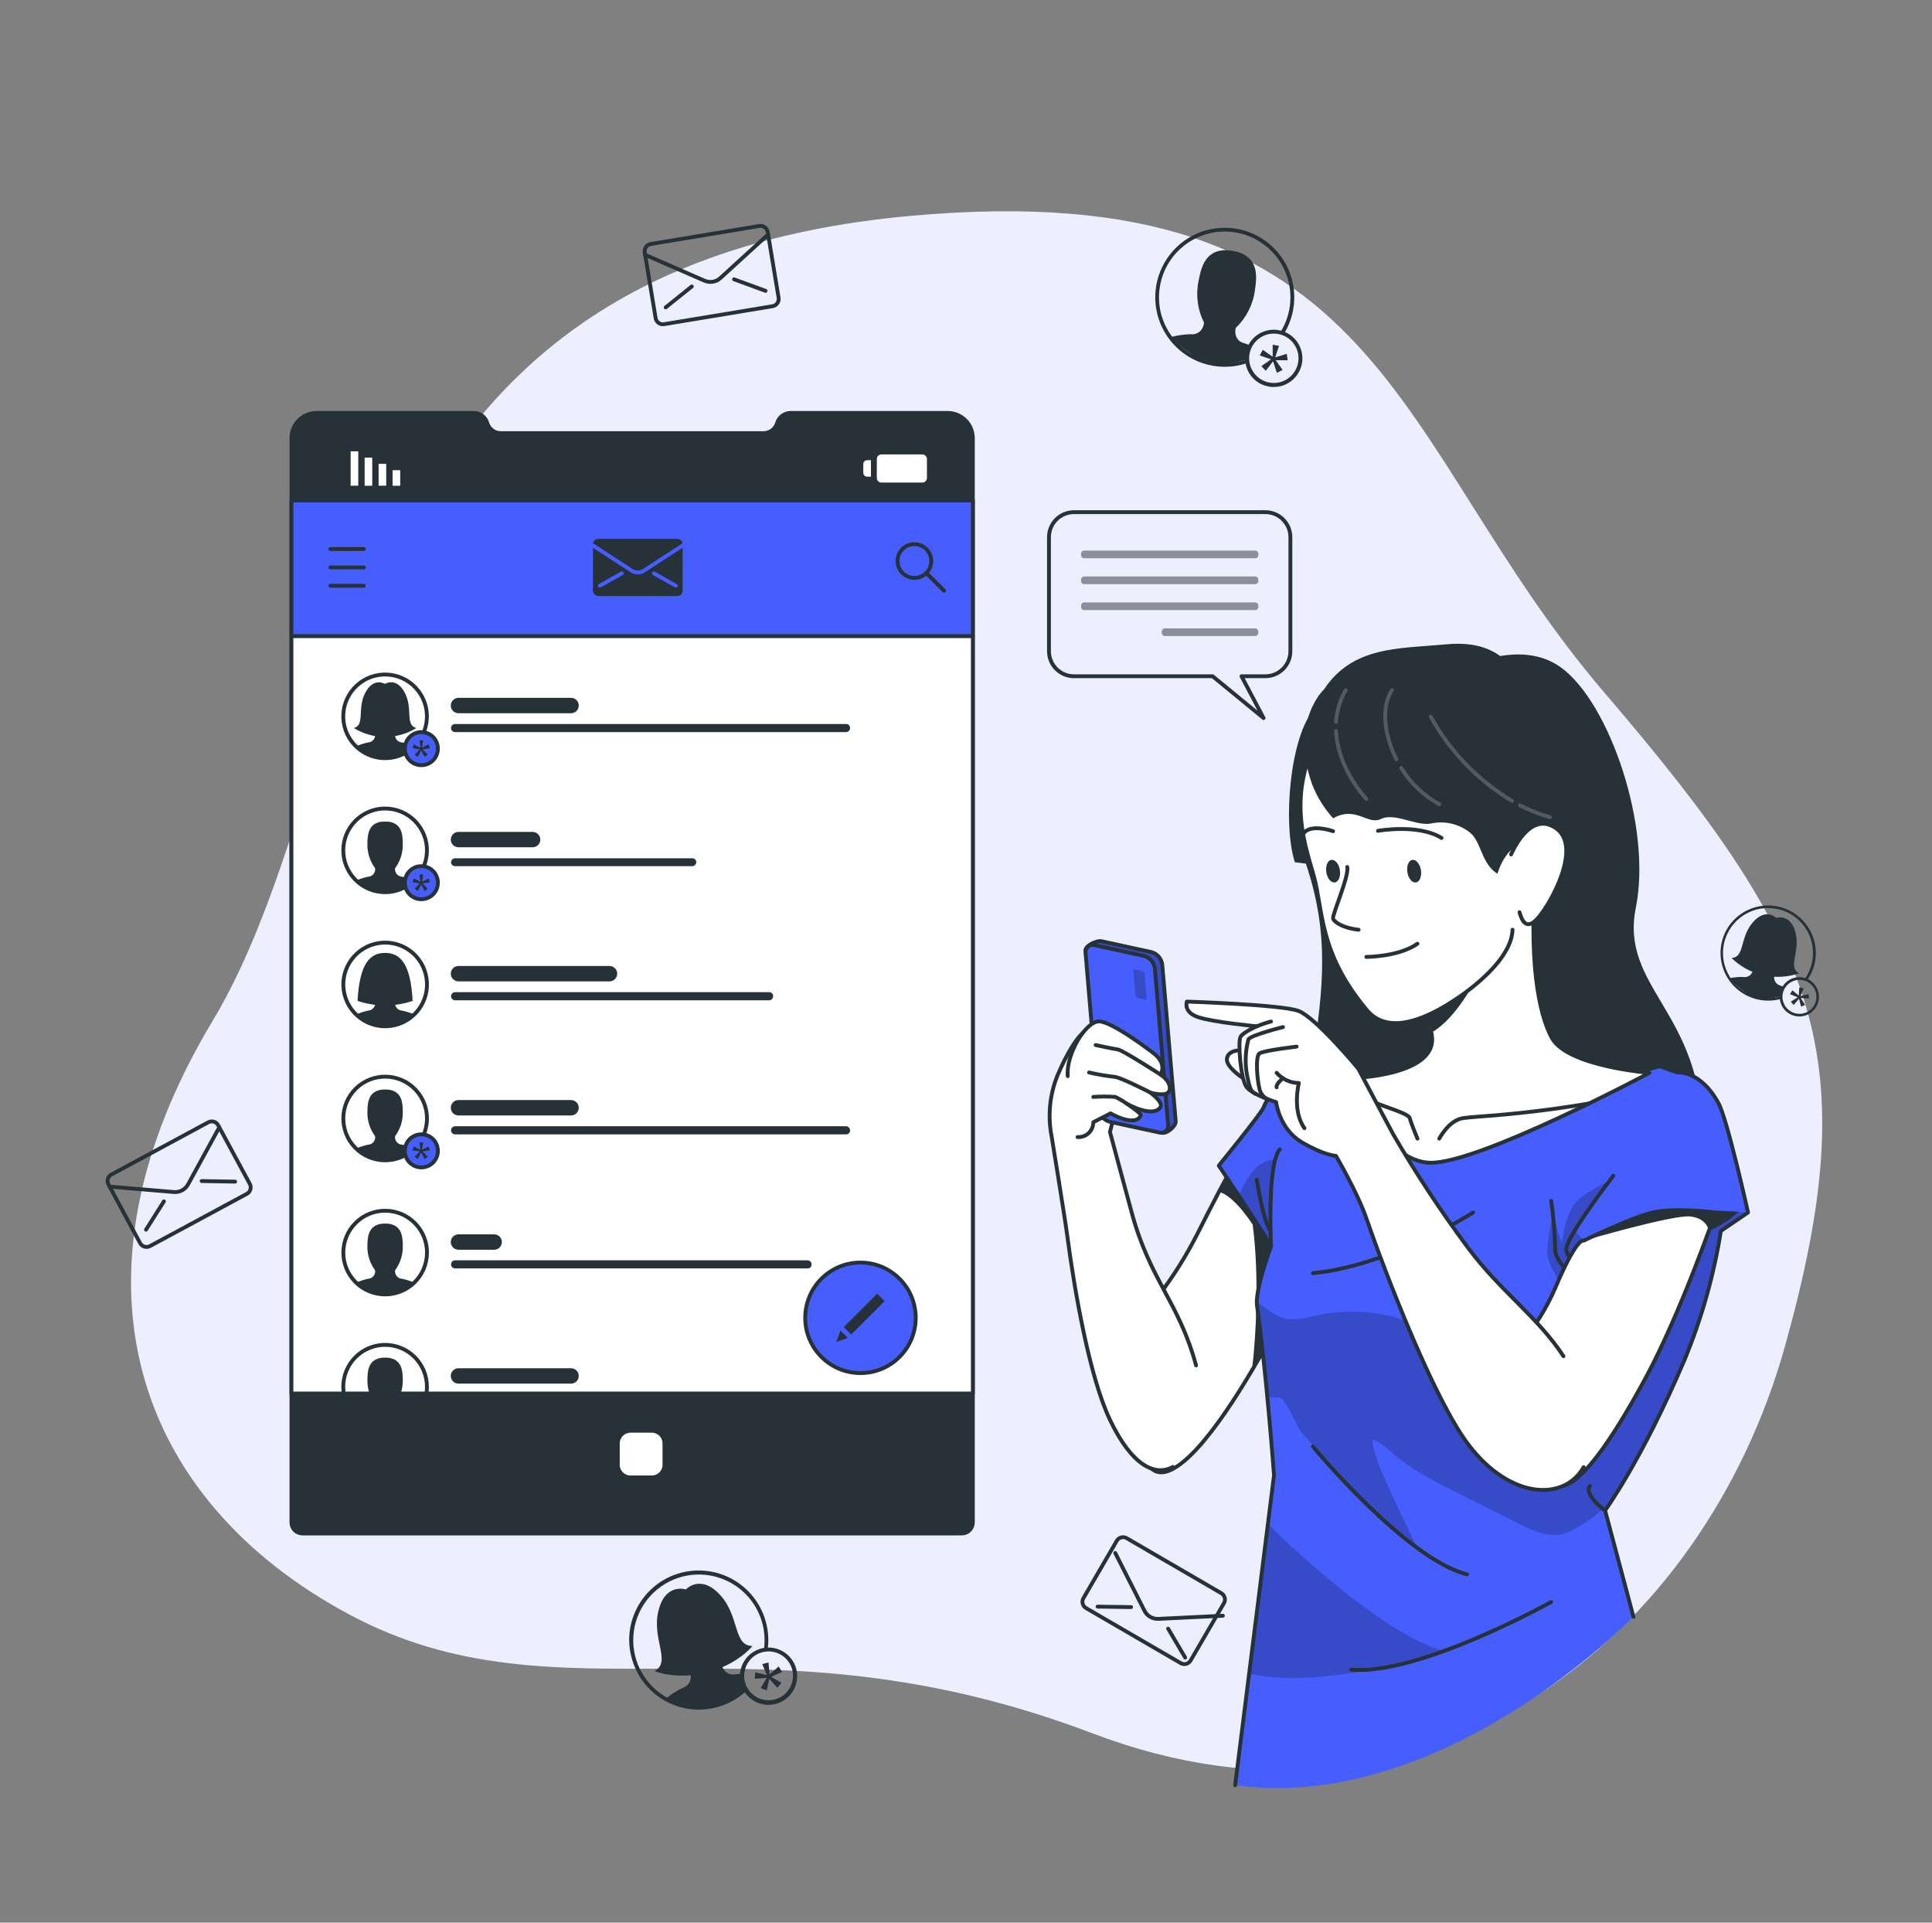 <svg width="201" height="200" viewBox="0 0 201 200" fill="none" xmlns="http://www.w3.org/2000/svg">
<rect x="0" y="0" width="201" height="200" fill="#808080" stroke="none"/>
<path d="M94.9 22.44C144.5 18.02 144.6 46.012 166.952 72.092C189.304 98.172 194.1 110 185.7 140.052C177.3 170.104 148.856 193.68 113.724 180.328C78.592 166.976 58.468 179.8 36.308 167.928C14.148 156.056 5.908 133.164 22.14 106.164C38.372 79.164 33.74 27.888 94.9 22.44Z" fill="#EDEFFF"/>
<path d="M79.7 168.8C79.262 167.095 78.216 165.608 76.761 164.618C75.305 163.628 73.538 163.203 71.791 163.422C70.044 163.642 68.437 164.49 67.271 165.809C66.105 167.128 65.46 168.827 65.456 170.588C65.462 171.2 65.544 171.808 65.7 172.4C66.1 173.953 67.004 175.329 68.27 176.314C69.536 177.298 71.092 177.835 72.696 177.84C73.307 177.839 73.916 177.763 74.508 177.612C75.683 177.312 76.763 176.72 77.648 175.892C77.575 175.78 77.51 175.664 77.452 175.544C76.398 176.556 75.047 177.204 73.598 177.392C72.149 177.58 70.677 177.298 69.4 176.588L69.232 176.496C68.07 175.808 67.137 174.791 66.552 173.573C65.968 172.356 65.757 170.992 65.947 169.655C66.137 168.318 66.719 167.067 67.62 166.06C68.521 165.054 69.7 164.337 71.008 164C72.101 163.72 73.246 163.714 74.341 163.984C75.437 164.253 76.448 164.79 77.286 165.546C78.124 166.301 78.761 167.253 79.142 168.315C79.523 169.376 79.635 170.516 79.468 171.632C79.6 171.608 79.734 171.593 79.868 171.588C79.995 170.657 79.938 169.709 79.7 168.8Z" fill="#263238"/>
<path d="M77.448 175.556C76.724 176.245 75.895 176.813 74.992 177.24C74.818 177.316 74.639 177.379 74.456 177.428C74.271 177.475 74.082 177.507 73.892 177.524C71.892 177.732 69.216 176.724 69.216 176.724L69.392 176.592C69.888 176.202 70.425 175.866 70.992 175.588C71.392 175.48 72.108 174.98 71.792 173.9C70.62 172.949 69.81 171.624 69.496 170.148C69.248 169.052 68.696 166.928 70.924 166.044C71.102 165.977 71.284 165.92 71.468 165.872C71.66 165.824 71.848 165.788 72.024 165.76C74.424 165.456 74.94 167.588 75.252 168.664C75.687 170.111 75.614 171.664 75.044 173.064C75.292 174.16 76.148 174.264 76.56 174.156C76.76 174.126 76.962 174.12 77.164 174.136C77.139 174.446 77.166 174.759 77.244 175.06C77.287 175.228 77.346 175.391 77.42 175.548L77.448 175.556Z" fill="#263238"/>
<path d="M79.956 177.344C79.399 177.344 78.852 177.187 78.379 176.892C77.906 176.597 77.526 176.175 77.281 175.674C77.036 175.173 76.936 174.614 76.993 174.059C77.05 173.504 77.262 172.977 77.604 172.537C77.945 172.096 78.404 171.761 78.927 171.568C79.45 171.375 80.017 171.333 80.563 171.446C81.109 171.559 81.612 171.824 82.015 172.209C82.419 172.594 82.706 173.084 82.844 173.624C82.955 174.064 82.965 174.524 82.872 174.968C82.779 175.413 82.586 175.83 82.308 176.188C82.029 176.547 81.673 176.837 81.265 177.038C80.858 177.238 80.41 177.343 79.956 177.344ZM79.956 171.784C79.739 171.784 79.522 171.812 79.312 171.868C78.688 172.033 78.15 172.429 77.807 172.976C77.465 173.523 77.343 174.18 77.468 174.813C77.592 175.447 77.953 176.009 78.477 176.386C79.001 176.763 79.648 176.926 80.289 176.843C80.929 176.759 81.513 176.435 81.923 175.936C82.332 175.438 82.537 174.802 82.495 174.158C82.452 173.513 82.166 172.91 81.695 172.469C81.223 172.028 80.602 171.783 79.956 171.784Z" fill="#263238"/>
<path d="M79.784 174.244L79.3 173.1L79.952 172.932L80.068 174.172L81.008 173.352L81.368 173.916L80.236 174.424L81.3 175.052L80.876 175.572L80.044 174.644L79.76 175.844L79.144 175.596L79.772 174.532L78.532 174.632L78.576 173.964L79.784 174.244Z" fill="#263238"/>
<path d="M74.924 165.92C72.872 163.672 71.352 165.34 71.352 165.34C71.352 165.34 69.22 164.608 68.5 167.568C67.78 170.528 69.876 172.852 68.1 173.832C68.1 173.832 70.356 174.792 73.564 173.968C76.772 173.144 78.288 171.22 78.288 171.22C76.264 171.2 76.98 168.164 74.924 165.92Z" fill="#263238"/>
<path d="M188.796 100.232C189.057 99.057 188.883 97.827 188.306 96.77C187.728 95.714 186.786 94.904 185.655 94.49C184.524 94.077 183.282 94.088 182.159 94.523C181.036 94.957 180.11 95.785 179.552 96.852C179.362 97.224 179.218 97.617 179.124 98.024C178.932 98.862 178.962 99.736 179.21 100.56C179.458 101.383 179.916 102.128 180.539 102.721C181.162 103.314 181.928 103.735 182.763 103.942C183.597 104.15 184.472 104.136 185.3 103.904C185.294 103.813 185.294 103.723 185.3 103.632C184.52 103.864 183.693 103.89 182.9 103.708C181.73 103.446 180.708 102.74 180.048 101.74C180.02 101.704 179.995 101.667 179.972 101.628C179.644 101.109 179.422 100.53 179.32 99.924C179.219 99.316 179.237 98.694 179.372 98.092C179.65 96.884 180.396 95.836 181.445 95.176C182.494 94.516 183.762 94.299 184.972 94.572C185.358 94.658 185.731 94.793 186.084 94.972C186.682 95.282 187.207 95.717 187.623 96.248C188.038 96.778 188.334 97.393 188.49 98.048C188.647 98.704 188.66 99.386 188.529 100.047C188.398 100.708 188.126 101.333 187.732 101.88C187.823 101.906 187.913 101.94 188 101.98C188.377 101.455 188.647 100.861 188.796 100.232Z" fill="#263238"/>
<path d="M185.299 103.632C184.642 103.824 183.959 103.91 183.275 103.888C183.141 103.879 183.007 103.86 182.875 103.832C182.749 103.803 182.624 103.764 182.503 103.716C181.223 103.216 179.903 101.756 179.903 101.756L180.055 101.732C180.484 101.65 180.919 101.615 181.355 101.628C181.474 101.65 181.597 101.647 181.714 101.619C181.832 101.591 181.943 101.539 182.039 101.465C182.135 101.392 182.215 101.299 182.273 101.192C182.331 101.086 182.366 100.969 182.375 100.848C181.959 99.9 181.88 98.839 182.151 97.84C182.347 97.096 182.667 95.624 184.311 95.788C184.446 95.802 184.579 95.824 184.711 95.852C184.845 95.884 184.969 95.92 185.083 95.96C186.635 96.524 186.283 97.992 186.139 98.76C185.951 99.778 185.42 100.701 184.635 101.376C184.591 101.488 184.57 101.609 184.576 101.73C184.582 101.851 184.613 101.969 184.668 102.077C184.723 102.185 184.8 102.28 184.894 102.356C184.989 102.431 185.098 102.486 185.215 102.516C185.346 102.56 185.47 102.619 185.587 102.692C185.477 102.874 185.395 103.073 185.347 103.28C185.321 103.397 185.306 103.516 185.303 103.636C185.303 103.636 185.299 103.628 185.299 103.632Z" fill="#263238"/>
<path d="M186.268 105.508C185.941 105.341 185.665 105.089 185.468 104.78C185.288 104.495 185.182 104.171 185.158 103.835C185.133 103.5 185.193 103.163 185.33 102.856C185.467 102.549 185.678 102.28 185.944 102.074C186.209 101.867 186.522 101.73 186.854 101.674C187.186 101.617 187.526 101.644 187.845 101.75C188.165 101.857 188.452 102.041 188.683 102.286C188.914 102.531 189.081 102.829 189.169 103.154C189.257 103.479 189.264 103.82 189.188 104.148C189.129 104.41 189.019 104.657 188.864 104.876C188.709 105.095 188.512 105.281 188.285 105.424C188.058 105.567 187.805 105.663 187.541 105.708C187.276 105.752 187.005 105.744 186.744 105.684C186.579 105.646 186.419 105.587 186.268 105.508ZM188.02 102.124C187.887 102.055 187.746 102.003 187.6 101.968C187.317 101.904 187.022 101.911 186.742 101.988C186.462 102.065 186.206 102.21 185.995 102.41C185.784 102.609 185.626 102.858 185.534 103.133C185.442 103.409 185.419 103.703 185.468 103.989C185.517 104.275 185.635 104.545 185.813 104.775C185.991 105.004 186.222 105.187 186.487 105.306C186.752 105.425 187.042 105.476 187.332 105.457C187.621 105.437 187.902 105.346 188.148 105.192C188.345 105.068 188.516 104.907 188.65 104.718C188.785 104.528 188.88 104.314 188.932 104.087C188.984 103.861 188.99 103.626 188.951 103.397C188.912 103.168 188.828 102.949 188.704 102.752C188.537 102.485 188.301 102.268 188.02 102.124Z" fill="#263238"/>
<path d="M187.136 103.564L187.196 102.712L187.644 102.812L187.324 103.612L188.156 103.408L188.2 103.864L187.348 103.816L187.8 104.536L187.38 104.716L187.164 103.888L186.608 104.54L186.312 104.196L187.028 103.744L186.228 103.416L186.468 103.016L187.136 103.564Z" fill="#263238"/>
<path d="M186.788 96.964C186.244 94.964 184.788 95.488 184.788 95.488C184.788 95.488 183.72 94.376 182.352 95.952C180.984 97.528 181.532 99.604 180.14 99.648C181.049 100.539 182.188 101.159 183.43 101.442C184.671 101.724 185.966 101.657 187.172 101.248C185.944 100.612 187.336 98.98 186.788 96.964Z" fill="#263238"/>
<path d="M134.552 32.124C134.777 30.791 134.623 29.421 134.108 28.171C133.593 26.92 132.738 25.84 131.64 25.05C130.542 24.262 129.245 23.796 127.896 23.707C126.547 23.619 125.2 23.91 124.007 24.548C122.815 25.186 121.826 26.145 121.152 27.317C120.478 28.489 120.145 29.827 120.193 31.178C120.241 32.529 120.666 33.84 121.421 34.962C122.176 36.084 123.23 36.971 124.464 37.524C125.023 37.772 125.61 37.949 126.212 38.052C127.407 38.256 128.634 38.155 129.78 37.76C129.759 37.627 129.746 37.494 129.74 37.36C128.365 37.856 126.868 37.898 125.467 37.48C124.067 37.062 122.837 36.205 121.96 35.036C121.92 34.988 121.88 34.936 121.844 34.884C121.324 34.153 120.951 33.326 120.748 32.452C120.552 31.576 120.528 30.67 120.676 29.784C120.826 28.898 121.149 28.051 121.626 27.29C122.103 26.53 122.726 25.87 123.458 25.35C124.19 24.83 125.018 24.46 125.893 24.259C126.768 24.059 127.675 24.034 128.56 24.184C129.129 24.277 129.683 24.444 130.208 24.68C131.105 25.082 131.905 25.672 132.553 26.41C133.201 27.149 133.683 28.018 133.965 28.96C134.247 29.901 134.323 30.892 134.188 31.865C134.052 32.839 133.709 33.771 133.18 34.6C133.316 34.633 133.45 34.676 133.58 34.728C134.069 33.931 134.399 33.047 134.552 32.124Z" fill="#263238"/>
<path d="M129.74 37.36C128.799 37.695 127.811 37.877 126.812 37.9C126.623 37.899 126.434 37.883 126.248 37.852C126.059 37.82 125.873 37.774 125.692 37.712C123.788 37.092 121.748 35.072 121.748 35.072L121.964 35.024C122.581 34.872 123.213 34.785 123.848 34.764C124.268 34.836 125.116 34.664 125.268 33.564C124.585 32.217 124.385 30.677 124.7 29.2C124.92 28.1 125.268 25.928 127.672 26.032C127.862 26.043 128.052 26.064 128.24 26.096C128.426 26.128 128.61 26.169 128.792 26.22C131.096 26.912 130.712 29.076 130.56 30.184C130.363 31.685 129.657 33.073 128.56 34.116C128.34 35.22 129.08 35.66 129.5 35.716C129.695 35.769 129.883 35.846 130.06 35.944C129.909 36.216 129.806 36.513 129.756 36.82C129.728 36.99 129.716 37.163 129.72 37.336C129.72 37.336 129.744 37.356 129.74 37.36Z" fill="#263238"/>
<path d="M131.3 40C130.821 39.785 130.407 39.447 130.1 39.02C129.794 38.594 129.605 38.094 129.553 37.571C129.502 37.048 129.589 36.521 129.807 36.043C130.024 35.565 130.364 35.153 130.792 34.848C131.272 34.507 131.843 34.315 132.433 34.298C133.022 34.282 133.603 34.44 134.102 34.753C134.601 35.067 134.997 35.521 135.237 36.059C135.478 36.597 135.554 37.195 135.456 37.776C135.323 38.555 134.886 39.249 134.242 39.706C133.598 40.164 132.799 40.347 132.02 40.216C131.772 40.173 131.53 40.101 131.3 40ZM133.572 34.924C133.373 34.834 133.163 34.771 132.948 34.736C132.304 34.629 131.643 34.77 131.1 35.133C130.557 35.495 130.172 36.05 130.024 36.686C129.876 37.322 129.975 37.99 130.302 38.555C130.629 39.12 131.159 39.539 131.784 39.728C132.409 39.916 133.082 39.859 133.667 39.569C134.252 39.279 134.704 38.776 134.932 38.165C135.159 37.553 135.145 36.877 134.893 36.275C134.64 35.673 134.168 35.19 133.572 34.924Z" fill="#263238"/>
<path d="M132.407 37.112V35.864L133.067 35.976L132.667 37.176L133.867 36.808L133.967 37.472H132.723L133.439 38.48L132.843 38.78L132.443 37.58L131.691 38.572L131.227 38.092L132.235 37.376L131.063 36.976L131.375 36.388L132.407 37.112Z" fill="#263238"/>
<path d="M78.997 23.508L67.703 25.38C67.289 25.449 67.009 25.84 67.077 26.254L68.211 33.097C68.28 33.511 68.671 33.791 69.085 33.722L80.379 31.851C80.793 31.782 81.073 31.391 81.005 30.977L79.871 24.134C79.802 23.72 79.411 23.44 78.997 23.508Z" stroke="#263238" stroke-width="0.4" stroke-linecap="round" stroke-linejoin="round"/>
<path d="M67.115 26.508L73.299 29.2C73.571 29.318 73.872 29.355 74.164 29.306C74.457 29.257 74.729 29.125 74.947 28.924L79.907 24.4" stroke="#263238" stroke-width="0.4" stroke-linecap="round" stroke-linejoin="round"/>
<path d="M69.256 31.976L71.976 29.796" stroke="#263238" stroke-width="0.4" stroke-linecap="round" stroke-linejoin="round"/>
<path d="M79.648 30.256L76.368 29.056" stroke="#263238" stroke-width="0.4" stroke-linecap="round" stroke-linejoin="round"/>
<path d="M127.064 165.73L117.219 160.006C116.858 159.796 116.395 159.919 116.185 160.28L112.717 166.245C112.508 166.606 112.63 167.069 112.991 167.278L122.836 173.002C123.197 173.212 123.66 173.09 123.87 172.729L127.338 166.764C127.548 166.403 127.425 165.94 127.064 165.73Z" stroke="#263238" stroke-width="0.398" stroke-linecap="round" stroke-linejoin="round"/>
<path d="M116.027 161.544L119.063 167.544C119.194 167.81 119.399 168.033 119.654 168.185C119.909 168.337 120.203 168.412 120.499 168.4L127.227 168.072" stroke="#263238" stroke-width="0.4" stroke-linecap="round" stroke-linejoin="round"/>
<path d="M114.188 167.124L117.676 167.176" stroke="#263238" stroke-width="0.4" stroke-linecap="round" stroke-linejoin="round"/>
<path d="M123.299 172.424L121.531 169.416" stroke="#263238" stroke-width="0.4" stroke-linecap="round" stroke-linejoin="round"/>
<path d="M21.668 116.744L11.592 122.178C11.222 122.377 11.084 122.838 11.284 123.208L14.576 129.312C14.775 129.682 15.236 129.82 15.606 129.62L25.682 124.186C26.051 123.987 26.189 123.526 25.99 123.156L22.697 117.052C22.498 116.682 22.037 116.544 21.668 116.744Z" stroke="#263238" stroke-width="0.4" stroke-linecap="round" stroke-linejoin="round"/>
<path d="M11.392 123.432L18.1 124C18.395 124.022 18.691 123.958 18.952 123.817C19.212 123.675 19.426 123.461 19.568 123.2L22.8 117.292" stroke="#263238" stroke-width="0.4" stroke-linecap="round" stroke-linejoin="round"/>
<path d="M15.191 127.916L17.055 124.968" stroke="#263238" stroke-width="0.4" stroke-linecap="round" stroke-linejoin="round"/>
<path d="M24.464 122.916L20.976 122.856" stroke="#263238" stroke-width="0.4" stroke-linecap="round" stroke-linejoin="round"/>
<path d="M30.32 45.548V158.368C30.32 158.672 30.441 158.963 30.655 159.178C30.87 159.394 31.16 159.515 31.464 159.516H100.064C100.369 159.516 100.661 159.395 100.876 159.18C101.091 158.964 101.212 158.672 101.212 158.368V45.568C101.21 44.875 100.934 44.211 100.444 43.721C99.954 43.23 99.29 42.954 98.596 42.952H82.256C81.94 42.953 81.632 43.055 81.378 43.245C81.124 43.434 80.939 43.701 80.848 44.004C80.76 44.308 80.574 44.575 80.32 44.764C80.066 44.953 79.757 45.056 79.44 45.056H52.1C51.783 45.056 51.475 44.954 51.221 44.764C50.968 44.574 50.782 44.308 50.692 44.004C50.604 43.699 50.417 43.432 50.16 43.244C49.906 43.055 49.597 42.953 49.28 42.952H32.936C32.247 42.954 31.585 43.228 31.096 43.714C30.606 44.199 30.328 44.858 30.32 45.548Z" fill="#263238" stroke="#263238" stroke-width="0.4" stroke-linecap="round" stroke-linejoin="round"/>
<path d="M30.321 66.18L101.213 66.18V52.06L30.321 52.06V66.18Z" fill="#465EFD" stroke="#263238" stroke-width="0.4" stroke-linecap="round" stroke-linejoin="round"/>
<path d="M30.321 144.96H101.213L101.213 66.18L30.321 66.18L30.321 144.96Z" fill="white" stroke="#263238" stroke-width="0.4" stroke-linecap="round" stroke-linejoin="round"/>
<path d="M65.597 153.684H67.809C68.538 153.684 69.129 153.093 69.129 152.364V150.152C69.129 149.423 68.538 148.832 67.809 148.832H65.597C64.868 148.832 64.277 149.423 64.277 150.152V152.364C64.277 153.093 64.868 153.684 65.597 153.684Z" fill="white" stroke="#263238" stroke-width="0.4" stroke-linecap="round" stroke-linejoin="round"/>
<path d="M37.852 57.112H34.372" stroke="#263238" stroke-width="0.4" stroke-linecap="round" stroke-linejoin="round"/>
<path d="M37.852 59.024H34.372" stroke="#263238" stroke-width="0.4" stroke-linecap="round" stroke-linejoin="round"/>
<path d="M37.852 60.936H34.372" stroke="#263238" stroke-width="0.4" stroke-linecap="round" stroke-linejoin="round"/>
<path d="M59.428 74.192H47.7C47.488 74.192 47.285 74.108 47.135 73.958C46.985 73.808 46.9 73.604 46.9 73.392C46.9 73.18 46.985 72.976 47.135 72.826C47.285 72.676 47.488 72.592 47.7 72.592H59.412C59.625 72.592 59.828 72.676 59.978 72.826C60.128 72.976 60.212 73.18 60.212 73.392C60.212 73.601 60.13 73.802 59.984 73.952C59.837 74.102 59.638 74.188 59.428 74.192Z" fill="#263238"/>
<path d="M88.017 76.156H47.349C47.293 76.157 47.238 76.146 47.186 76.125C47.134 76.104 47.087 76.073 47.048 76.033C47.008 75.994 46.977 75.947 46.956 75.895C46.935 75.843 46.924 75.788 46.925 75.732C46.925 75.677 46.936 75.622 46.957 75.57C46.978 75.519 47.01 75.473 47.049 75.434C47.089 75.395 47.135 75.364 47.187 75.343C47.238 75.322 47.293 75.311 47.349 75.312H88.017C88.073 75.309 88.129 75.318 88.181 75.338C88.233 75.358 88.281 75.389 88.32 75.429C88.36 75.468 88.391 75.516 88.411 75.568C88.431 75.62 88.44 75.676 88.437 75.732C88.437 75.787 88.427 75.843 88.406 75.894C88.385 75.945 88.354 75.992 88.315 76.032C88.276 76.071 88.23 76.102 88.178 76.124C88.127 76.145 88.072 76.156 88.017 76.156Z" fill="#263238"/>
<path d="M43.011 77.719C44.78 76.091 44.894 73.338 43.267 71.57C41.639 69.801 38.886 69.686 37.117 71.314C35.349 72.942 35.234 75.695 36.862 77.463C38.489 79.232 41.243 79.346 43.011 77.719Z" fill="white" stroke="#263238" stroke-width="0.4" stroke-linecap="round" stroke-linejoin="round"/>
<path d="M40.416 78.832C41.64 78.652 43.096 77.632 43.096 77.632C42.692 77.46 42.273 77.326 41.844 77.232C41.735 77.229 41.628 77.202 41.529 77.154C41.431 77.107 41.344 77.038 41.274 76.955C41.204 76.871 41.153 76.773 41.124 76.668C41.094 76.562 41.088 76.452 41.104 76.344C41.661 75.594 41.943 74.677 41.904 73.744C41.884 73.048 41.904 71.692 40.416 71.504C40.304 71.504 40.188 71.504 40.064 71.504C39.94 71.504 39.824 71.504 39.712 71.504C38.236 71.692 38.248 73.048 38.224 73.744C38.185 74.677 38.468 75.594 39.024 76.344C39.041 76.452 39.034 76.562 39.005 76.668C38.975 76.773 38.924 76.871 38.854 76.955C38.784 77.038 38.697 77.107 38.599 77.154C38.501 77.202 38.393 77.229 38.284 77.232C37.856 77.326 37.439 77.46 37.036 77.632C37.036 77.632 38.488 78.652 39.712 78.832C39.828 78.852 39.946 78.863 40.064 78.864C40.182 78.863 40.3 78.852 40.416 78.832Z" fill="#263238"/>
<path d="M43.836 79.596C44.786 79.596 45.556 78.826 45.556 77.876C45.556 76.926 44.786 76.156 43.836 76.156C42.886 76.156 42.116 76.926 42.116 77.876C42.116 78.826 42.886 79.596 43.836 79.596Z" fill="#465EFD" stroke="#263238" stroke-width="0.4" stroke-linecap="round" stroke-linejoin="round"/>
<path d="M43.748 77.776L43.628 77.012H44.028L43.908 77.776L44.596 77.428L44.724 77.828L43.968 77.96L44.508 78.5L44.176 78.744L43.82 78.06L43.464 78.744L43.132 78.5L43.672 77.96L42.912 77.828L43.044 77.428L43.748 77.776Z" fill="#263238"/>
<path d="M42.1 72.04C41.217 70.38 40.048 71.144 40.048 71.144C40.048 71.144 38.901 70.4 38.013 72.04C37.124 73.68 38.013 75.42 36.812 75.732C37.79 76.336 38.916 76.656 40.065 76.656C41.213 76.656 42.339 76.336 43.316 75.732C42.1 75.42 43.001 73.7 42.1 72.04Z" fill="#263238"/>
<path d="M40.845 50.528H41.637V48.912H40.845V50.528Z" fill="white"/>
<path d="M39.389 50.524H40.181V48.252H39.389V50.524Z" fill="white"/>
<path d="M37.937 50.528H38.728V47.604H37.937V50.528Z" fill="white"/>
<path d="M36.48 50.524H37.273V46.948H36.48V50.524Z" fill="white"/>
<path d="M91.697 50.196H95.96C96.223 50.196 96.436 49.983 96.436 49.72V47.748C96.436 47.485 96.223 47.272 95.96 47.272H91.697C91.434 47.272 91.221 47.485 91.221 47.748V49.72C91.221 49.983 91.434 50.196 91.697 50.196Z" fill="white"/>
<path d="M90.612 49.584H90.212C90.106 49.584 90.004 49.542 89.93 49.467C89.854 49.392 89.812 49.29 89.812 49.184V48.272C89.812 48.166 89.854 48.064 89.93 47.989C90.004 47.914 90.106 47.872 90.212 47.872H90.612V49.572V49.584Z" fill="white"/>
<path d="M96.372 57.12C96.618 57.366 96.785 57.678 96.852 58.019C96.92 58.36 96.885 58.713 96.752 59.033C96.619 59.354 96.394 59.629 96.106 59.821C95.817 60.014 95.477 60.117 95.13 60.117C94.783 60.117 94.443 60.014 94.154 59.821C93.866 59.629 93.641 59.354 93.508 59.033C93.375 58.713 93.34 58.36 93.408 58.019C93.475 57.678 93.642 57.366 93.888 57.12C94.051 56.956 94.244 56.827 94.457 56.738C94.671 56.649 94.899 56.604 95.13 56.604C95.361 56.604 95.589 56.649 95.802 56.738C96.016 56.827 96.209 56.956 96.372 57.12V57.12Z" stroke="#263238" stroke-width="0.4" stroke-linecap="round" stroke-linejoin="round"/>
<path d="M96.372 59.604L98.216 61.448" stroke="#263238" stroke-width="0.4" stroke-linecap="round" stroke-linejoin="round"/>
<path d="M70.46 55.852H62.248C61.828 55.852 61.488 56.192 61.488 56.612V61.44C61.488 61.86 61.828 62.2 62.248 62.2H70.46C70.88 62.2 71.22 61.86 71.22 61.44V56.612C71.22 56.192 70.88 55.852 70.46 55.852Z" fill="#263238" stroke="#465EFD" stroke-width="0.4" stroke-linecap="round" stroke-linejoin="round"/>
<path d="M61.488 56.612L65.728 59.368C65.915 59.487 66.132 59.551 66.354 59.551C66.576 59.551 66.793 59.487 66.98 59.368L71.22 56.612" fill="#263238"/>
<path d="M61.488 56.612L65.728 59.368C65.915 59.487 66.132 59.551 66.354 59.551C66.576 59.551 66.793 59.487 66.98 59.368L71.22 56.612" stroke="#465EFD" stroke-width="0.4" stroke-linecap="round" stroke-linejoin="round"/>
<path d="M62.4 60.928L64.684 59.644L62.4 60.928Z" fill="#263238"/>
<path d="M62.4 60.928L64.684 59.644" stroke="#465EFD" stroke-width="0.4" stroke-linecap="round" stroke-linejoin="round"/>
<path d="M70.308 60.928L68.028 59.644L70.308 60.928Z" fill="#263238"/>
<path d="M70.308 60.928L68.028 59.644" stroke="#465EFD" stroke-width="0.4" stroke-linecap="round" stroke-linejoin="round"/>
<path d="M55.428 88.136H47.7C47.488 88.136 47.285 88.052 47.135 87.902C46.985 87.751 46.9 87.548 46.9 87.336C46.9 87.124 46.985 86.92 47.135 86.77C47.285 86.62 47.488 86.536 47.7 86.536H55.412C55.625 86.536 55.828 86.62 55.978 86.77C56.128 86.92 56.212 87.124 56.212 87.336C56.212 87.545 56.13 87.746 55.984 87.896C55.837 88.046 55.638 88.132 55.428 88.136Z" fill="#263238"/>
<path d="M72.017 90.104H47.349C47.236 90.104 47.129 90.059 47.049 89.98C46.969 89.9 46.925 89.793 46.925 89.68C46.93 89.572 46.977 89.469 47.056 89.394C47.135 89.32 47.24 89.279 47.349 89.28H72.017C72.071 89.277 72.125 89.286 72.176 89.305C72.227 89.323 72.273 89.353 72.313 89.39C72.352 89.427 72.383 89.472 72.405 89.522C72.426 89.572 72.437 89.626 72.437 89.68C72.437 89.792 72.393 89.899 72.314 89.978C72.235 90.058 72.129 90.103 72.017 90.104Z" fill="#263238"/>
<path d="M43.101 91.575C44.824 89.899 44.862 87.144 43.186 85.421C41.51 83.698 38.754 83.66 37.032 85.336C35.309 87.012 35.271 89.767 36.947 91.49C38.623 93.213 41.378 93.251 43.101 91.575Z" fill="white" stroke="#263238" stroke-width="0.4" stroke-linecap="round" stroke-linejoin="round"/>
<path d="M40.416 92.8C41.64 92.62 43.096 91.6 43.096 91.6C42.692 91.428 42.273 91.294 41.844 91.2C41.735 91.197 41.628 91.17 41.529 91.122C41.431 91.075 41.344 91.007 41.274 90.922C41.204 90.839 41.153 90.741 41.124 90.635C41.094 90.53 41.088 90.42 41.104 90.312C41.66 89.562 41.942 88.644 41.904 87.712C41.884 87.016 41.904 85.656 40.416 85.472C40.299 85.466 40.181 85.466 40.064 85.472C39.947 85.466 39.829 85.466 39.712 85.472C38.236 85.656 38.248 87.016 38.224 87.712C38.187 88.644 38.469 89.562 39.024 90.312C39.041 90.42 39.034 90.53 39.005 90.635C38.975 90.741 38.924 90.839 38.854 90.922C38.784 91.007 38.697 91.075 38.599 91.122C38.501 91.17 38.393 91.197 38.284 91.2C37.856 91.294 37.439 91.427 37.036 91.6C37.036 91.6 38.5 92.6 39.7 92.8C39.816 92.82 39.934 92.831 40.052 92.832C40.17 92.831 40.288 92.82 40.404 92.8H40.416Z" fill="#263238"/>
<path d="M43.836 93.54C44.786 93.54 45.556 92.77 45.556 91.82C45.556 90.87 44.786 90.1 43.836 90.1C42.886 90.1 42.116 90.87 42.116 91.82C42.116 92.77 42.886 93.54 43.836 93.54Z" fill="#465EFD" stroke="#263238" stroke-width="0.4" stroke-linecap="round" stroke-linejoin="round"/>
<path d="M43.748 91.724L43.628 90.96H44.028L43.908 91.724L44.596 91.376L44.724 91.776L43.968 91.904L44.508 92.448L44.176 92.692L43.82 92.008L43.464 92.692L43.132 92.448L43.672 91.904L42.912 91.776L43.044 91.376L43.748 91.724Z" fill="#263238"/>
<path d="M63.428 102.084H47.7C47.488 102.084 47.285 102 47.135 101.85C46.985 101.7 46.9 101.496 46.9 101.284C46.9 101.072 46.985 100.868 47.135 100.718C47.285 100.568 47.488 100.484 47.7 100.484H63.412C63.625 100.484 63.828 100.568 63.978 100.718C64.128 100.868 64.212 101.072 64.212 101.284C64.212 101.493 64.13 101.695 63.984 101.844C63.837 101.994 63.638 102.08 63.428 102.084Z" fill="#263238"/>
<path d="M80.017 104.052H47.349C47.236 104.052 47.129 104.007 47.049 103.928C46.969 103.848 46.925 103.74 46.925 103.628C46.925 103.572 46.936 103.517 46.957 103.466C46.978 103.415 47.01 103.369 47.049 103.33C47.089 103.29 47.135 103.26 47.187 103.239C47.238 103.218 47.293 103.207 47.349 103.208H80.017C80.073 103.205 80.129 103.214 80.181 103.234C80.233 103.254 80.281 103.285 80.32 103.325C80.36 103.364 80.391 103.412 80.411 103.464C80.431 103.516 80.44 103.572 80.437 103.628C80.437 103.74 80.393 103.847 80.314 103.926C80.235 104.006 80.129 104.051 80.017 104.052Z" fill="#263238"/>
<path d="M41.108 106.631C43.442 106.059 44.87 103.702 44.298 101.368C43.725 99.034 41.369 97.605 39.034 98.178C36.7 98.75 35.272 101.107 35.844 103.441C36.417 105.776 38.773 107.204 41.108 106.631Z" fill="white" stroke="#263238" stroke-width="0.4" stroke-linecap="round" stroke-linejoin="round"/>
<path d="M40.416 106.728C41.64 106.548 43.096 105.528 43.096 105.528C42.692 105.356 42.273 105.222 41.844 105.128C41.735 105.125 41.628 105.098 41.529 105.05C41.431 105.003 41.344 104.934 41.274 104.851C41.204 104.767 41.153 104.669 41.124 104.564C41.094 104.458 41.088 104.348 41.104 104.24C41.66 103.49 41.942 102.572 41.904 101.64C41.884 100.944 41.904 99.584 40.416 99.4C40.299 99.394 40.181 99.394 40.064 99.4C39.947 99.394 39.829 99.394 39.712 99.4C38.236 99.584 38.248 100.944 38.224 101.64C38.187 102.572 38.469 103.49 39.024 104.24C39.041 104.348 39.034 104.458 39.005 104.564C38.975 104.669 38.924 104.767 38.854 104.851C38.784 104.934 38.697 105.003 38.599 105.05C38.501 105.098 38.393 105.125 38.284 105.128C37.856 105.222 37.439 105.355 37.036 105.528C37.036 105.528 38.488 106.548 39.712 106.728C39.828 106.748 39.946 106.759 40.064 106.76C40.182 106.759 40.3 106.748 40.416 106.728Z" fill="#263238"/>
<path d="M40.064 99.124C38.5 99.124 37.404 100.208 37.2 104.116C39.059 104.74 41.07 104.74 42.928 104.116C42.724 100.208 41.628 99.124 40.064 99.124Z" fill="#263238"/>
<path d="M59.428 116.032H47.7C47.488 116.032 47.285 115.948 47.135 115.798C46.985 115.648 46.9 115.444 46.9 115.232C46.9 115.02 46.985 114.816 47.135 114.666C47.285 114.516 47.488 114.432 47.7 114.432H59.412C59.625 114.432 59.828 114.516 59.978 114.666C60.128 114.816 60.212 115.02 60.212 115.232C60.212 115.441 60.13 115.643 59.984 115.792C59.837 115.942 59.638 116.028 59.428 116.032Z" fill="#263238"/>
<path d="M88.017 118H47.349C47.293 118.001 47.238 117.99 47.187 117.969C47.135 117.948 47.089 117.917 47.049 117.878C47.01 117.839 46.978 117.793 46.957 117.742C46.936 117.69 46.925 117.635 46.925 117.58C46.925 117.468 46.969 117.36 47.049 117.28C47.129 117.201 47.236 117.156 47.349 117.156H88.017C88.129 117.157 88.235 117.202 88.314 117.282C88.393 117.361 88.437 117.468 88.437 117.58C88.44 117.636 88.431 117.692 88.411 117.744C88.391 117.796 88.36 117.844 88.32 117.883C88.281 117.923 88.233 117.954 88.181 117.974C88.129 117.994 88.073 118.003 88.017 118Z" fill="#263238"/>
<path d="M43.104 119.467C44.827 117.791 44.864 115.035 43.189 113.312C41.513 111.59 38.757 111.552 37.035 113.228C35.312 114.904 35.274 117.659 36.95 119.382C38.626 121.105 41.381 121.142 43.104 119.467Z" fill="white" stroke="#263238" stroke-width="0.4" stroke-linecap="round" stroke-linejoin="round"/>
<path d="M40.416 120.676C41.64 120.496 43.096 119.476 43.096 119.476C42.692 119.304 42.273 119.17 41.844 119.076C41.735 119.073 41.628 119.046 41.529 118.998C41.431 118.951 41.344 118.883 41.274 118.799C41.204 118.715 41.153 118.617 41.124 118.512C41.094 118.406 41.088 118.296 41.104 118.188C41.66 117.437 41.942 116.518 41.904 115.584C41.884 114.892 41.904 113.532 40.416 113.348C40.299 113.335 40.182 113.328 40.064 113.328C39.947 113.328 39.829 113.335 39.712 113.348C38.236 113.532 38.248 114.892 38.224 115.584C38.186 116.518 38.468 117.437 39.024 118.188C39.041 118.296 39.034 118.406 39.005 118.512C38.975 118.617 38.924 118.715 38.854 118.799C38.784 118.883 38.697 118.951 38.599 118.998C38.501 119.046 38.393 119.073 38.284 119.076C37.856 119.17 37.439 119.304 37.036 119.476C37.036 119.476 38.488 120.496 39.712 120.676C39.829 120.694 39.946 120.705 40.064 120.708C40.182 120.705 40.3 120.694 40.416 120.676Z" fill="#263238"/>
<path d="M43.836 121.436C44.786 121.436 45.556 120.666 45.556 119.716C45.556 118.766 44.786 117.996 43.836 117.996C42.886 117.996 42.116 118.766 42.116 119.716C42.116 120.666 42.886 121.436 43.836 121.436Z" fill="#465EFD" stroke="#263238" stroke-width="0.4" stroke-linecap="round" stroke-linejoin="round"/>
<path d="M43.748 119.6L43.628 118.84H44.028L43.908 119.6L44.596 119.256L44.724 119.656L43.968 119.784L44.508 120.324L44.176 120.572L43.82 119.888L43.464 120.572L43.132 120.324L43.672 119.784L42.912 119.656L43.044 119.256L43.748 119.6Z" fill="#263238"/>
<path d="M51.428 130H47.7C47.488 130 47.285 129.916 47.135 129.766C46.985 129.616 46.9 129.412 46.9 129.2C46.9 128.988 46.985 128.784 47.135 128.634C47.285 128.484 47.488 128.4 47.7 128.4H51.412C51.625 128.4 51.828 128.484 51.978 128.634C52.128 128.784 52.212 128.988 52.212 129.2C52.212 129.409 52.13 129.611 51.984 129.76C51.837 129.91 51.638 129.996 51.428 130Z" fill="#263238"/>
<path d="M84.017 131.944H47.349C47.293 131.944 47.238 131.934 47.187 131.913C47.135 131.892 47.089 131.861 47.049 131.822C47.01 131.783 46.978 131.737 46.957 131.686C46.936 131.634 46.925 131.579 46.925 131.524C46.925 131.412 46.969 131.304 47.049 131.224C47.129 131.145 47.236 131.1 47.349 131.1H84.017C84.129 131.101 84.235 131.146 84.314 131.226C84.393 131.305 84.437 131.412 84.437 131.524C84.44 131.58 84.431 131.636 84.411 131.688C84.391 131.74 84.36 131.788 84.32 131.827C84.281 131.867 84.233 131.898 84.181 131.918C84.129 131.938 84.073 131.947 84.017 131.944Z" fill="#263238"/>
<path d="M43.106 133.416C44.828 131.74 44.867 128.985 43.191 127.262C41.515 125.539 38.759 125.501 37.036 127.177C35.314 128.853 35.276 131.609 36.952 133.331C38.628 135.054 41.383 135.092 43.106 133.416Z" fill="white" stroke="#263238" stroke-width="0.4" stroke-linecap="round" stroke-linejoin="round"/>
<path d="M40.416 134.624C41.64 134.44 43.096 133.424 43.096 133.424C42.692 133.252 42.273 133.118 41.844 133.024C41.735 133.02 41.628 132.993 41.53 132.945C41.432 132.897 41.346 132.829 41.276 132.745C41.206 132.661 41.155 132.564 41.125 132.459C41.095 132.354 41.088 132.244 41.104 132.136C41.66 131.385 41.942 130.466 41.904 129.532C41.884 128.84 41.904 127.48 40.416 127.296C40.299 127.283 40.182 127.276 40.064 127.276C39.947 127.276 39.829 127.283 39.712 127.296C38.236 127.48 38.248 128.84 38.224 129.532C38.186 130.466 38.468 131.385 39.024 132.136C39.04 132.244 39.033 132.354 39.003 132.459C38.974 132.564 38.922 132.661 38.852 132.745C38.783 132.829 38.696 132.897 38.598 132.945C38.5 132.993 38.393 133.02 38.284 133.024C37.856 133.118 37.439 133.252 37.036 133.424C37.036 133.424 38.488 134.44 39.712 134.624C39.829 134.641 39.946 134.65 40.064 134.652C40.182 134.65 40.3 134.641 40.416 134.624Z" fill="#263238"/>
<path d="M59.428 143.928H47.7C47.488 143.928 47.285 143.844 47.135 143.694C46.985 143.544 46.9 143.34 46.9 143.128C46.9 142.916 46.985 142.712 47.135 142.562C47.285 142.412 47.488 142.328 47.7 142.328H59.412C59.625 142.328 59.828 142.412 59.978 142.562C60.128 142.712 60.212 142.916 60.212 143.128C60.212 143.337 60.13 143.538 59.984 143.688C59.837 143.838 59.638 143.924 59.428 143.928Z" fill="#263238"/>
<path d="M44.417 144.248C44.417 144.487 44.397 144.725 44.357 144.96H35.773C35.733 144.725 35.712 144.487 35.713 144.248C35.713 143.094 36.171 141.987 36.988 141.171C37.804 140.355 38.911 139.896 40.065 139.896C41.219 139.896 42.326 140.355 43.142 141.171C43.958 141.987 44.417 143.094 44.417 144.248Z" fill="white" stroke="#263238" stroke-width="0.4" stroke-linecap="round" stroke-linejoin="round"/>
<path d="M41.904 143.476C41.923 143.98 41.849 144.483 41.684 144.96H38.444C38.28 144.483 38.206 143.98 38.224 143.476C38.248 142.784 38.224 141.424 39.712 141.24C39.946 141.213 40.183 141.213 40.416 141.24C41.897 141.424 41.885 142.8 41.904 143.476Z" fill="#263238"/>
<path d="M89.52 142.832C92.695 142.832 95.269 140.258 95.269 137.084C95.269 133.909 92.695 131.336 89.52 131.336C86.346 131.336 83.772 133.909 83.772 137.084C83.772 140.258 86.346 142.832 89.52 142.832Z" fill="#465EFD" stroke="#263238" stroke-width="0.4" stroke-linecap="round" stroke-linejoin="round"/>
<path d="M92.032 135.348L91.26 134.576L87.787 138.049L88.559 138.821L92.032 135.348Z" fill="#263238"/>
<path d="M87.437 138.396L87.013 139.592L88.209 139.168L87.437 138.396Z" fill="#263238"/>
<path d="M111.732 53.276H131.648C132.337 53.276 132.999 53.55 133.486 54.038C133.974 54.525 134.248 55.186 134.248 55.876V67.74C134.248 68.082 134.182 68.42 134.051 68.736C133.921 69.052 133.729 69.339 133.488 69.581C133.246 69.823 132.959 70.015 132.644 70.146C132.328 70.277 131.99 70.344 131.648 70.344H129.164L131.46 74.696L126.156 70.344H111.732C111.39 70.344 111.052 70.277 110.736 70.146C110.42 70.015 110.133 69.823 109.892 69.581C109.65 69.339 109.459 69.052 109.329 68.736C109.198 68.42 109.131 68.082 109.132 67.74V55.876C109.132 55.186 109.406 54.525 109.893 54.038C110.381 53.55 111.042 53.276 111.732 53.276V53.276Z" stroke="#263238" stroke-width="0.4" stroke-linecap="round" stroke-linejoin="round"/>
<g opacity="0.5">
<path d="M112.8 58.072H130.584C130.765 58.072 130.912 57.925 130.912 57.744V57.6C130.912 57.419 130.765 57.272 130.584 57.272H112.8C112.619 57.272 112.472 57.419 112.472 57.6V57.744C112.472 57.925 112.619 58.072 112.8 58.072Z" fill="#263238"/>
<path d="M112.8 60.768H130.584C130.765 60.768 130.912 60.621 130.912 60.44V60.296C130.912 60.115 130.765 59.968 130.584 59.968H112.8C112.619 59.968 112.472 60.115 112.472 60.296V60.44C112.472 60.621 112.619 60.768 112.8 60.768Z" fill="#263238"/>
<path d="M112.8 63.464H130.584C130.765 63.464 130.912 63.317 130.912 63.136V62.992C130.912 62.811 130.765 62.664 130.584 62.664H112.8C112.619 62.664 112.472 62.811 112.472 62.992V63.136C112.472 63.317 112.619 63.464 112.8 63.464Z" fill="#263238"/>
<path d="M121.199 66.164H130.579C130.76 66.164 130.907 66.017 130.907 65.836V65.692C130.907 65.511 130.76 65.364 130.579 65.364H121.199C121.018 65.364 120.871 65.511 120.871 65.692V65.836C120.871 66.017 121.018 66.164 121.199 66.164Z" fill="#263238"/>
</g>
<path d="M136.588 130.516C136.588 130.524 136.588 130.532 136.588 130.54C136.396 130.94 133.628 136.856 130.256 142.54C129.372 144.032 128.448 145.504 127.516 146.86C125.488 149.812 123.432 152.2 121.724 152.944C116.124 155.38 119.324 136.292 119.324 136.292C121.367 133.861 123.124 131.204 124.56 128.372C125.228 127.052 126.004 125.52 126.816 123.972C127.44 122.792 128.08 121.612 128.708 120.52C130.128 118.04 131.452 116.04 132.256 115.648C133.136 115.216 134.352 119.676 135.272 123.824C136.02 127.28 136.588 130.516 136.588 130.516Z" fill="white" stroke="#263238" stroke-width="0.4" stroke-linecap="round" stroke-linejoin="round"/>
<path d="M136.589 130.516C136.588 130.524 136.588 130.532 136.589 130.54C136.397 130.94 133.629 136.856 130.257 142.54C131.273 133.456 130.321 127.38 130.321 127.38C128.157 124.108 126.801 123.984 126.801 123.984C127.425 122.804 128.065 121.624 128.693 120.532L131.557 117.856L135.257 123.836C136.021 127.28 136.589 130.516 136.589 130.516Z" fill="#263238"/>
<path d="M162.396 69.428C167.452 73.088 171.876 86.016 170.188 94.416C168.5 102.816 177.184 105.216 177.152 118.476C177.152 122.172 165.704 137.196 152.412 129.18C139.12 121.164 135.428 117.22 136.692 109.18C137.956 101.14 138.012 95.852 135.612 89.104C133.212 82.356 153.224 62.8 162.396 69.428Z" fill="#263238"/>
<path d="M181.845 126.128L179.021 128.044C178.285 132.679 177.003 137.211 175.201 141.544C171.645 149.892 168.497 154.868 167.397 156.512C167.125 156.912 166.977 157.112 166.977 157.112L169.929 168.18C169.929 168.18 150.229 188.664 128.501 185.708L129.953 174.108L131.909 158.508L132.545 153.44C132.545 153.44 132.277 149.804 131.849 145.328C131.557 142.244 131.189 138.76 130.773 135.792C130.756 135.659 130.749 135.526 130.753 135.392C130.785 133.52 132.253 129.584 132.253 129.584C131.013 127.62 129.853 125.812 128.897 124.384C127.633 122.468 126.797 121.236 126.797 121.236C126.797 121.236 131.197 115.828 131.445 115.212C132.837 111.568 137.701 112.248 137.701 112.248C138.064 111.896 138.519 111.652 139.013 111.544C141.325 110.964 147.897 115.572 151.485 115.608C155.073 115.644 172.685 110.9 172.685 110.9L174.477 111.544C174.477 111.544 176.905 111.256 178.801 114.768C179.701 116.468 181.845 126.128 181.845 126.128Z" fill="#465EFD"/>
<path opacity="0.3" d="M150.221 171.744C150.221 171.744 137.981 175.876 129.933 174.112L131.889 158.512C133.633 160.244 143.745 170 150.221 171.744Z" fill="black" fill-opacity="0.7"/>
<path opacity="0.3" d="M132.232 129.6C130.992 127.636 129.832 125.828 128.876 124.4C129.708 122.4 130.944 120.548 132.656 120.656C132.656 120.656 131.46 125.968 132.232 129.6Z" fill="black" fill-opacity="0.7"/>
<path opacity="0.3" d="M171.928 126.128C169.732 126.856 164.756 129.06 164.756 129.06L163.836 127.992L167.376 122.92C167.376 122.92 164.884 123.928 163.836 125.196C162.788 126.464 162.512 129.292 162.472 129.28C162.432 129.268 161.556 126.304 161.556 126.304C161.259 127.538 161.063 128.794 160.972 130.06C160.856 131.4 162.328 133.58 163.604 135.2L161.38 147.036L152.9 141.88L148.9 139.456C148.55 139.272 148.212 139.066 147.888 138.84C147.424 138.464 147.12 137.976 146.58 137.64C145.963 137.294 145.297 137.044 144.604 136.9C142.072 136.311 139.441 136.29 136.9 136.84C135.828 137.072 134.728 137.404 133.664 137.152C132.6 136.9 131.688 136.048 130.752 135.408C130.748 135.542 130.755 135.675 130.772 135.808C131.172 138.776 131.572 142.26 131.848 145.344H132.304C132.599 145.328 132.895 145.352 133.184 145.416C133.796 145.584 135.012 148.568 135.432 149.04C138.5 152.464 143.632 158.24 147.36 160.94C146.616 158.94 142.724 151.94 142.796 149.74C143.632 150.02 144.284 150.664 144.956 151.236C146.98 152.972 149.396 154.18 151.78 155.372L157.032 158C158.632 158.8 160.74 160.052 162.58 159.56C164.088 159.16 165.988 157.644 167.192 156.688L167.392 156.528C168.492 154.884 171.64 149.908 175.196 141.56C176.998 137.227 178.28 132.695 179.016 128.06L181.84 126.144C181.84 126.144 174.124 125.4 171.928 126.128Z" fill="black" fill-opacity="0.7"/>
<path d="M128.501 185.708L132.545 153.46C132.545 153.46 131.785 143.092 130.773 135.812C130.545 134.18 132.253 129.6 132.253 129.6C129.345 125 126.797 121.252 126.797 121.252C126.797 121.252 131.197 115.844 131.445 115.228C132.837 111.584 137.701 112.264 137.701 112.264C138.064 111.912 138.519 111.668 139.013 111.56C141.325 110.98 147.897 115.588 151.485 115.624C155.073 115.66 172.685 110.916 172.685 110.916L174.477 111.56C174.477 111.56 176.905 111.272 178.801 114.784C179.713 116.468 181.861 126.128 181.861 126.128L179.037 128.044C178.301 132.679 177.019 137.211 175.217 141.544C170.785 151.944 166.989 157.12 166.989 157.12L169.941 168.188" stroke="#263238" stroke-width="0.4" stroke-linecap="round" stroke-linejoin="round"/>
<path d="M167.84 122.308C167.84 122.308 162.828 128.8 162.952 130C163.076 131.2 165.396 132.436 165.396 132.436" stroke="#263238" stroke-width="0.4" stroke-linecap="round" stroke-linejoin="round"/>
<path d="M161.38 124.912C161.622 126.598 161.762 128.297 161.8 130C161.8 132.224 167.84 135.916 167.84 135.916" stroke="#263238" stroke-width="0.4" stroke-linecap="round" stroke-linejoin="round"/>
<path d="M132.233 129.6C132.233 129.6 131.813 121.04 133.145 119.564" stroke="#263238" stroke-width="0.4" stroke-linecap="round" stroke-linejoin="round"/>
<path d="M130.752 122.728C130.752 122.728 131.44 127.16 132.168 128.004" stroke="#263238" stroke-width="0.4" stroke-linecap="round" stroke-linejoin="round"/>
<path d="M153.257 126.128C153.257 126.128 144.605 131.696 136.589 132.436" stroke="#263238" stroke-width="0.4" stroke-linecap="round" stroke-linejoin="round"/>
<path d="M136.589 150.476C136.589 150.476 146.293 162.184 152.625 163.768" stroke="#263238" stroke-width="0.4" stroke-linecap="round" stroke-linejoin="round"/>
<path d="M166.973 157.12C166.973 157.12 164.769 155.52 165.397 154.584" stroke="#263238" stroke-width="0.4" stroke-linecap="round" stroke-linejoin="round"/>
<path d="M161.38 166.64C161.38 166.64 147.612 174.316 140.58 173.684" stroke="#263238" stroke-width="0.4" stroke-linecap="round" stroke-linejoin="round"/>
<path d="M124.436 142.032C122.64 135.432 119.7 133.28 117.76 126.212C117.184 124.12 115.476 117.74 115.476 117.74C115.476 117.74 117.656 110.94 113.3 107.068C113.3 107.068 112.1 107.068 110.056 111.776C109.202 113.833 108.981 116.097 109.42 118.28C109.42 118.28 110.776 126.572 111.072 128.8C111.784 134.172 113.328 143.168 115.472 147.684C117.772 152.512 120.196 153.592 122.012 152.596" fill="white"/>
<path d="M124.436 142.032C122.64 135.432 119.7 133.28 117.76 126.212C117.184 124.12 115.476 117.74 115.476 117.74C115.476 117.74 117.656 110.94 113.3 107.068C113.3 107.068 112.1 107.068 110.056 111.776C109.202 113.833 108.981 116.097 109.42 118.28C109.42 118.28 110.776 126.572 111.072 128.8C111.784 134.172 113.328 143.168 115.472 147.684C117.772 152.512 120.196 153.592 122.012 152.596" stroke="#263238" stroke-width="0.4" stroke-linecap="round" stroke-linejoin="round"/>
<path d="M116.237 116.292L120.901 117.832C121.393 117.96 122.361 117.14 122.317 116.632L120.921 100.4C120.894 100.08 120.768 99.777 120.561 99.532C120.354 99.287 120.075 99.112 119.765 99.032L114.617 97.912C114.125 97.788 112.889 98.376 112.933 98.88L115.077 114.924C115.104 115.244 115.231 115.548 115.438 115.793C115.646 116.038 115.925 116.213 116.237 116.292Z" fill="#465EFD"/>
<path opacity="0.3" d="M116.237 116.292L120.901 117.832C121.393 117.96 122.361 117.14 122.317 116.632L120.921 100.4C120.894 100.08 120.768 99.777 120.561 99.532C120.354 99.287 120.075 99.112 119.765 99.032L114.617 97.912C114.125 97.788 112.889 98.376 112.933 98.88L115.077 114.924C115.104 115.244 115.231 115.548 115.438 115.793C115.646 116.038 115.925 116.213 116.237 116.292Z" fill="black" fill-opacity="0.7"/>
<path d="M116.237 116.292L120.901 117.832C121.393 117.96 122.361 117.14 122.317 116.632L120.921 100.4C120.894 100.08 120.768 99.777 120.561 99.532C120.354 99.287 120.075 99.112 119.765 99.032L114.617 97.912C114.125 97.788 112.889 98.376 112.933 98.88L115.077 114.924C115.104 115.244 115.231 115.548 115.438 115.793C115.646 116.038 115.925 116.213 116.237 116.292V116.292Z" stroke="#263238" stroke-width="0.4" stroke-linecap="round" stroke-linejoin="round"/>
<path d="M115.468 116.692L120.616 117.808C120.73 117.838 120.849 117.84 120.964 117.814C121.078 117.789 121.185 117.736 121.275 117.66C121.365 117.584 121.435 117.488 121.48 117.379C121.525 117.271 121.543 117.153 121.532 117.036L120.156 100.8C120.129 100.48 120.002 100.176 119.795 99.931C119.587 99.686 119.308 99.511 118.996 99.432L113.852 98.312C113.738 98.283 113.619 98.281 113.505 98.308C113.39 98.334 113.284 98.387 113.194 98.463C113.104 98.539 113.034 98.636 112.989 98.744C112.944 98.853 112.926 98.971 112.936 99.088L114.312 115.324C114.339 115.644 114.465 115.947 114.672 116.192C114.879 116.437 115.158 116.612 115.468 116.692Z" fill="#465EFD" stroke="#263238" stroke-width="0.4" stroke-linecap="round" stroke-linejoin="round"/>
<path opacity="0.3" d="M118.324 103.804L119.152 103.984C119.171 103.988 119.19 103.988 119.208 103.984C119.226 103.98 119.243 103.971 119.258 103.959C119.272 103.947 119.283 103.932 119.291 103.915C119.298 103.897 119.301 103.879 119.3 103.86L119.08 101.24C119.075 101.188 119.055 101.14 119.021 101.1C118.987 101.061 118.942 101.033 118.892 101.02L118.06 100.84C118.042 100.835 118.023 100.835 118.005 100.84C117.986 100.844 117.969 100.852 117.955 100.865C117.941 100.877 117.929 100.892 117.922 100.909C117.914 100.926 117.911 100.945 117.912 100.964L118.136 103.584C118.141 103.635 118.162 103.684 118.196 103.724C118.229 103.763 118.274 103.791 118.324 103.804Z" fill="black" fill-opacity="0.7"/>
<path d="M111.085 111.94C110.885 109.664 112.957 106.248 114.337 106.248C115.717 106.248 119.909 109.48 119.909 109.48C121.533 110.656 120.729 111.776 120.729 111.776C121.685 112.408 121.929 113.264 121.509 113.66C121.089 114.056 119.685 113.66 119.685 113.66C119.685 113.66 121.077 114.676 120.729 115.176C119.909 116.356 117.213 114.8 117.213 114.8C117.213 114.8 118.777 115.832 118.689 116.028C118.097 117.316 115.541 115.816 115.541 115.816L113.745 116.736C113.746 116.948 113.704 117.158 113.621 117.352C113.537 117.547 113.415 117.722 113.26 117.867C113.106 118.012 112.923 118.124 112.724 118.195C112.524 118.266 112.312 118.295 112.101 118.28" fill="white"/>
<path d="M111.085 111.94C110.885 109.664 112.957 106.248 114.337 106.248C115.717 106.248 119.909 109.48 119.909 109.48C121.533 110.656 120.729 111.776 120.729 111.776C121.685 112.408 121.929 113.264 121.509 113.66C121.089 114.056 119.685 113.66 119.685 113.66C119.685 113.66 121.077 114.676 120.729 115.176C119.909 116.356 117.213 114.8 117.213 114.8C117.213 114.8 118.777 115.832 118.689 116.028C118.097 117.316 115.541 115.816 115.541 115.816L113.745 116.736C113.746 116.948 113.704 117.158 113.621 117.352C113.537 117.547 113.415 117.722 113.26 117.867C113.106 118.012 112.923 118.124 112.724 118.195C112.524 118.266 112.312 118.295 112.101 118.28" stroke="#263238" stroke-width="0.4" stroke-linecap="round" stroke-linejoin="round"/>
<path d="M120.728 111.776C120.728 111.776 116.8 109.24 116.304 109.172C115.808 109.104 113.988 108.708 113.988 108.708" fill="white"/>
<path d="M120.728 111.776C120.728 111.776 116.8 109.24 116.304 109.172C115.808 109.104 113.988 108.708 113.988 108.708" stroke="#263238" stroke-width="0.4" stroke-linecap="round" stroke-linejoin="round"/>
<path d="M119.701 113.66C119.701 113.66 116.501 112.012 115.925 112.012C115.042 111.915 114.165 111.764 113.301 111.56" fill="white"/>
<path d="M119.701 113.66C119.701 113.66 116.501 112.012 115.925 112.012C115.042 111.915 114.165 111.764 113.301 111.56" stroke="#263238" stroke-width="0.4" stroke-linecap="round" stroke-linejoin="round"/>
<path d="M117.212 114.8C116.839 114.535 116.445 114.302 116.032 114.104C115.27 114.049 114.506 114.049 113.744 114.104" fill="white"/>
<path d="M117.212 114.8C116.839 114.535 116.445 114.302 116.032 114.104C115.27 114.049 114.506 114.049 113.744 114.104" stroke="#263238" stroke-width="0.4" stroke-linecap="round" stroke-linejoin="round"/>
<path d="M157.212 140.348C157.212 140.348 159.692 138.952 161.908 133.744C164.124 128.536 164.756 129.06 164.756 129.06C164.756 129.06 169.608 126.68 171.928 126.128C174.248 125.576 178.468 126.128 178.468 126.128C178.468 126.128 174.868 136.572 171.192 143.364C167.516 150.156 164.556 154.164 162.592 154.564C160.628 154.964 157.212 140.348 157.212 140.348Z" fill="white" stroke="#263238" stroke-width="0.4" stroke-linecap="round" stroke-linejoin="round"/>
<path d="M171.612 111.6C171.612 111.6 153.956 121.004 148.852 120.952C143.748 120.9 140.568 112.152 140.568 112.152C140.568 112.152 150.008 111.94 148.912 107.428C148.912 107.352 148.876 107.268 148.852 107.188C148.4 105.612 146.668 102.852 146.024 101.86C145.872 101.624 145.78 101.488 145.78 101.488L159.752 91.056C158.952 101.604 160.496 106.228 161.444 107.964C163.072 110.936 171.612 111.6 171.612 111.6Z" fill="white" stroke="#263238" stroke-width="0.4" stroke-linecap="round" stroke-linejoin="round"/>
<path d="M155.789 96.968C155.789 96.968 152.877 105.2 148.901 107.428C148.901 107.352 148.865 107.268 148.841 107.188C148.389 105.612 146.657 102.852 146.013 101.86L155.789 96.968Z" fill="#263238"/>
<path d="M149.736 118.444C149.736 118.444 150.724 116.536 152.2 116.312C153.676 116.088 157.74 116.048 165.256 114.8" stroke="#263238" stroke-width="0.4" stroke-linecap="round" stroke-linejoin="round"/>
<path d="M147.469 118.444C147.469 118.444 146.837 116.96 146.669 116.312C146.501 115.664 142.573 114.848 141.269 113.776" stroke="#263238" stroke-width="0.4" stroke-linecap="round" stroke-linejoin="round"/>
<path d="M136.784 73.692C134.196 76.512 133.424 85.716 134.716 89.692C134.716 89.692 141.2 90.62 142.716 89.452C144.232 88.284 136.784 73.692 136.784 73.692Z" fill="#263238"/>
<path d="M161.168 92.28C161.792 89.524 165.1 76.164 157.312 70.252C149.524 64.34 140.024 72.224 138.692 74.084C133.32 81.588 135.7 87.552 136.692 91.148C137.684 94.744 137.196 99.1 142.22 105.088C144.332 107.604 148.132 106.264 151.876 103.66C154.12 102.1 157.28 99.356 157.36 96.712" fill="white"/>
<path d="M161.168 92.28C161.792 89.524 165.1 76.164 157.312 70.252C149.524 64.34 140.024 72.224 138.692 74.084C133.32 81.588 135.7 87.552 136.692 91.148C137.684 94.744 137.196 99.1 142.22 105.088C144.332 107.604 148.132 106.264 151.876 103.66C154.12 102.1 157.28 99.356 157.36 96.712" stroke="#263238" stroke-width="0.4" stroke-linecap="round" stroke-linejoin="round"/>
<path d="M143.364 86.424C143.364 86.424 147.584 85.672 149.972 87.168" stroke="#263238" stroke-width="0.4" stroke-linecap="round" stroke-linejoin="round"/>
<path d="M147.828 90.504C147.932 91.152 147.704 91.728 147.316 91.792C146.928 91.856 146.516 91.392 146.42 90.736C146.324 90.08 146.544 89.512 146.932 89.448C147.32 89.384 147.72 89.856 147.828 90.504Z" fill="#263238"/>
<path d="M139.396 90.504C139.5 91.152 139.272 91.728 138.884 91.792C138.496 91.856 138.084 91.392 137.988 90.736C137.892 90.08 138.112 89.512 138.5 89.448C138.888 89.384 139.3 89.856 139.396 90.504Z" fill="#263238"/>
<path d="M138.692 86.464C138.692 86.464 136.364 85.632 135.612 86.7" stroke="#263238" stroke-width="0.4" stroke-linecap="round" stroke-linejoin="round"/>
<path d="M140.16 90.184C140.4 91.096 138.56 95.208 138.692 95.564C138.824 95.92 139.728 96.552 141.348 96.712" stroke="#263238" stroke-width="0.4" stroke-linecap="round" stroke-linejoin="round"/>
<path d="M142.148 99.54C142.148 99.54 145.524 99.54 147.468 98.168" stroke="#263238" stroke-width="0.4" stroke-linecap="round" stroke-linejoin="round"/>
<path d="M137.748 71.708C137.748 71.708 134.188 75.016 136.484 81.52C136.991 82.846 137.74 84.067 138.692 85.12C141.072 83.78 142.26 85.872 143.684 85.188C145.108 84.504 147.376 85.956 148.852 85.668C149.578 85.506 150.332 85.513 151.054 85.689C151.777 85.864 152.45 86.203 153.02 86.68C154.128 87.672 154.128 89.844 155.788 90.892C155.788 90.892 156.756 87.496 158.796 87.988C160.836 88.48 159.032 94.388 159.032 94.388C161.589 91.272 163.183 87.479 163.62 83.472C164.42 76.672 161.732 70.732 157.22 69.472C157.22 69.472 155.716 66.544 150.572 67.016C145.428 67.488 140.764 67.2 137.748 71.708Z" fill="#263238"/>
<path d="M157.212 88.88C157.212 88.88 159.112 84.224 161.88 86.156C164.648 88.088 161.328 94.02 159.98 95.524C158.632 97.028 158.24 95.368 158.084 94.892" fill="white"/>
<path d="M157.212 88.88C157.212 88.88 159.112 84.224 161.88 86.156C164.648 88.088 161.328 94.02 159.98 95.524C158.632 97.028 158.24 95.368 158.084 94.892" stroke="#263238" stroke-width="0.4" stroke-linecap="round" stroke-linejoin="round"/>
<g opacity="0.2">
<path d="M138.996 75.092C139.076 73.927 139.425 72.796 140.016 71.788" stroke="white" stroke-width="0.4" stroke-linecap="round" stroke-linejoin="round"/>
<path d="M142.148 83.104C140.436 81.192 139.132 78.62 138.992 76.036" stroke="white" stroke-width="0.4" stroke-linecap="round" stroke-linejoin="round"/>
<path d="M145.78 79.888C146.746 81.469 148.11 82.768 149.736 83.656" stroke="white" stroke-width="0.4" stroke-linecap="round" stroke-linejoin="round"/>
<path d="M144.808 71.788C143.496 73.896 144.252 76.92 145.276 78.988" stroke="white" stroke-width="0.4" stroke-linecap="round" stroke-linejoin="round"/>
<path d="M158.14 83.776C159.131 84.29 160.172 84.702 161.248 85.004" stroke="white" stroke-width="0.4" stroke-linecap="round" stroke-linejoin="round"/>
<path d="M148.853 74.56C150.852 78.169 153.766 81.189 157.301 83.316" stroke="white" stroke-width="0.4" stroke-linecap="round" stroke-linejoin="round"/>
</g>
<path d="M128.952 109.256C128.952 109.256 127.752 109.256 127.644 110.132C127.536 111.008 129.324 112.152 129.324 112.152" fill="white"/>
<path d="M128.952 109.256C128.952 109.256 127.752 109.256 127.644 110.132C127.536 111.008 129.324 112.152 129.324 112.152" stroke="#263238" stroke-width="0.4" stroke-linecap="round" stroke-linejoin="round"/>
<path d="M162.66 141.076C159.956 136.952 156.14 134.372 152.728 129.796C149.904 126.001 147.299 122.048 144.924 117.956L141.304 111.156C141.304 111.156 136.872 105.812 135.08 105.156C133.288 104.5 123.48 104.188 123.48 104.188C123.48 104.188 123.08 105.252 124.596 105.788C126.112 106.324 130.756 106.76 130.756 106.76C130.756 106.76 129.388 107.348 129.072 107.832C128.756 108.316 129.072 112.292 129.704 113.1C130.336 113.908 132.764 114.644 132.764 114.644C132.764 114.644 133.084 117.444 135.456 118.832C137.828 120.22 138.988 120.236 138.988 120.236C138.988 120.236 141.22 124.028 142.152 126.736C144.152 132.508 149.196 145.632 152.84 150.364C157.152 155.964 162.74 156.18 164.76 152.616" fill="white"/>
<path d="M162.66 141.076C159.956 136.952 156.14 134.372 152.728 129.796C149.904 126.001 147.299 122.048 144.924 117.956L141.304 111.156C141.304 111.156 136.872 105.812 135.08 105.156C133.288 104.5 123.48 104.188 123.48 104.188C123.48 104.188 123.08 105.252 124.596 105.788C126.112 106.324 130.756 106.76 130.756 106.76C130.756 106.76 129.388 107.348 129.072 107.832C128.756 108.316 129.072 112.292 129.704 113.1C130.336 113.908 132.764 114.644 132.764 114.644C132.764 114.644 133.084 117.444 135.456 118.832C137.828 120.22 138.988 120.236 138.988 120.236C138.988 120.236 141.22 124.028 142.152 126.736C144.152 132.508 149.196 145.632 152.84 150.364C157.152 155.964 162.74 156.18 164.76 152.616" stroke="#263238" stroke-width="0.4" stroke-linecap="round" stroke-linejoin="round"/>
<path d="M134.9 108.872C134.9 108.872 131.46 109.272 131.024 109.584C130.588 109.896 130.796 112.356 131.024 113.216C131.063 113.44 131.151 113.653 131.281 113.839C131.41 114.026 131.58 114.182 131.776 114.296" stroke="#263238" stroke-width="0.4" stroke-linecap="round" stroke-linejoin="round"/>
<path d="M133.48 106.84C133.48 106.84 130.096 107.684 129.88 108.12C129.565 109.31 129.512 110.555 129.724 111.768C130 113.104 130.08 113.524 130.596 113.768" stroke="#263238" stroke-width="0.4" stroke-linecap="round" stroke-linejoin="round"/>
<path d="M130.752 106.764C131.233 106.563 131.728 106.394 132.232 106.26" stroke="#263238" stroke-width="0.4" stroke-linecap="round" stroke-linejoin="round"/>
<path d="M132.816 111.6C133.106 111.93 133.461 112.196 133.861 112.378C134.26 112.561 134.693 112.657 135.132 112.66C135.132 112.66 134.392 115.508 135.712 117.356" stroke="#263238" stroke-width="0.4" stroke-linecap="round" stroke-linejoin="round"/>
<path d="M133.481 112.152C133.481 112.152 132.717 112.772 132.817 113.104" stroke="#263238" stroke-width="0.4" stroke-linecap="round" stroke-linejoin="round"/>
<path d="M164.756 129.06C164.756 129.06 171.556 126.084 172.54 125.884C173.524 125.684 180.896 126.048 180.896 126.048C179.984 126.89 178.932 127.567 177.788 128.048C177.788 128.048 177.624 126.692 175.788 126.536C173.952 126.38 164.756 129.06 164.756 129.06Z" fill="#263238"/>
</svg>
